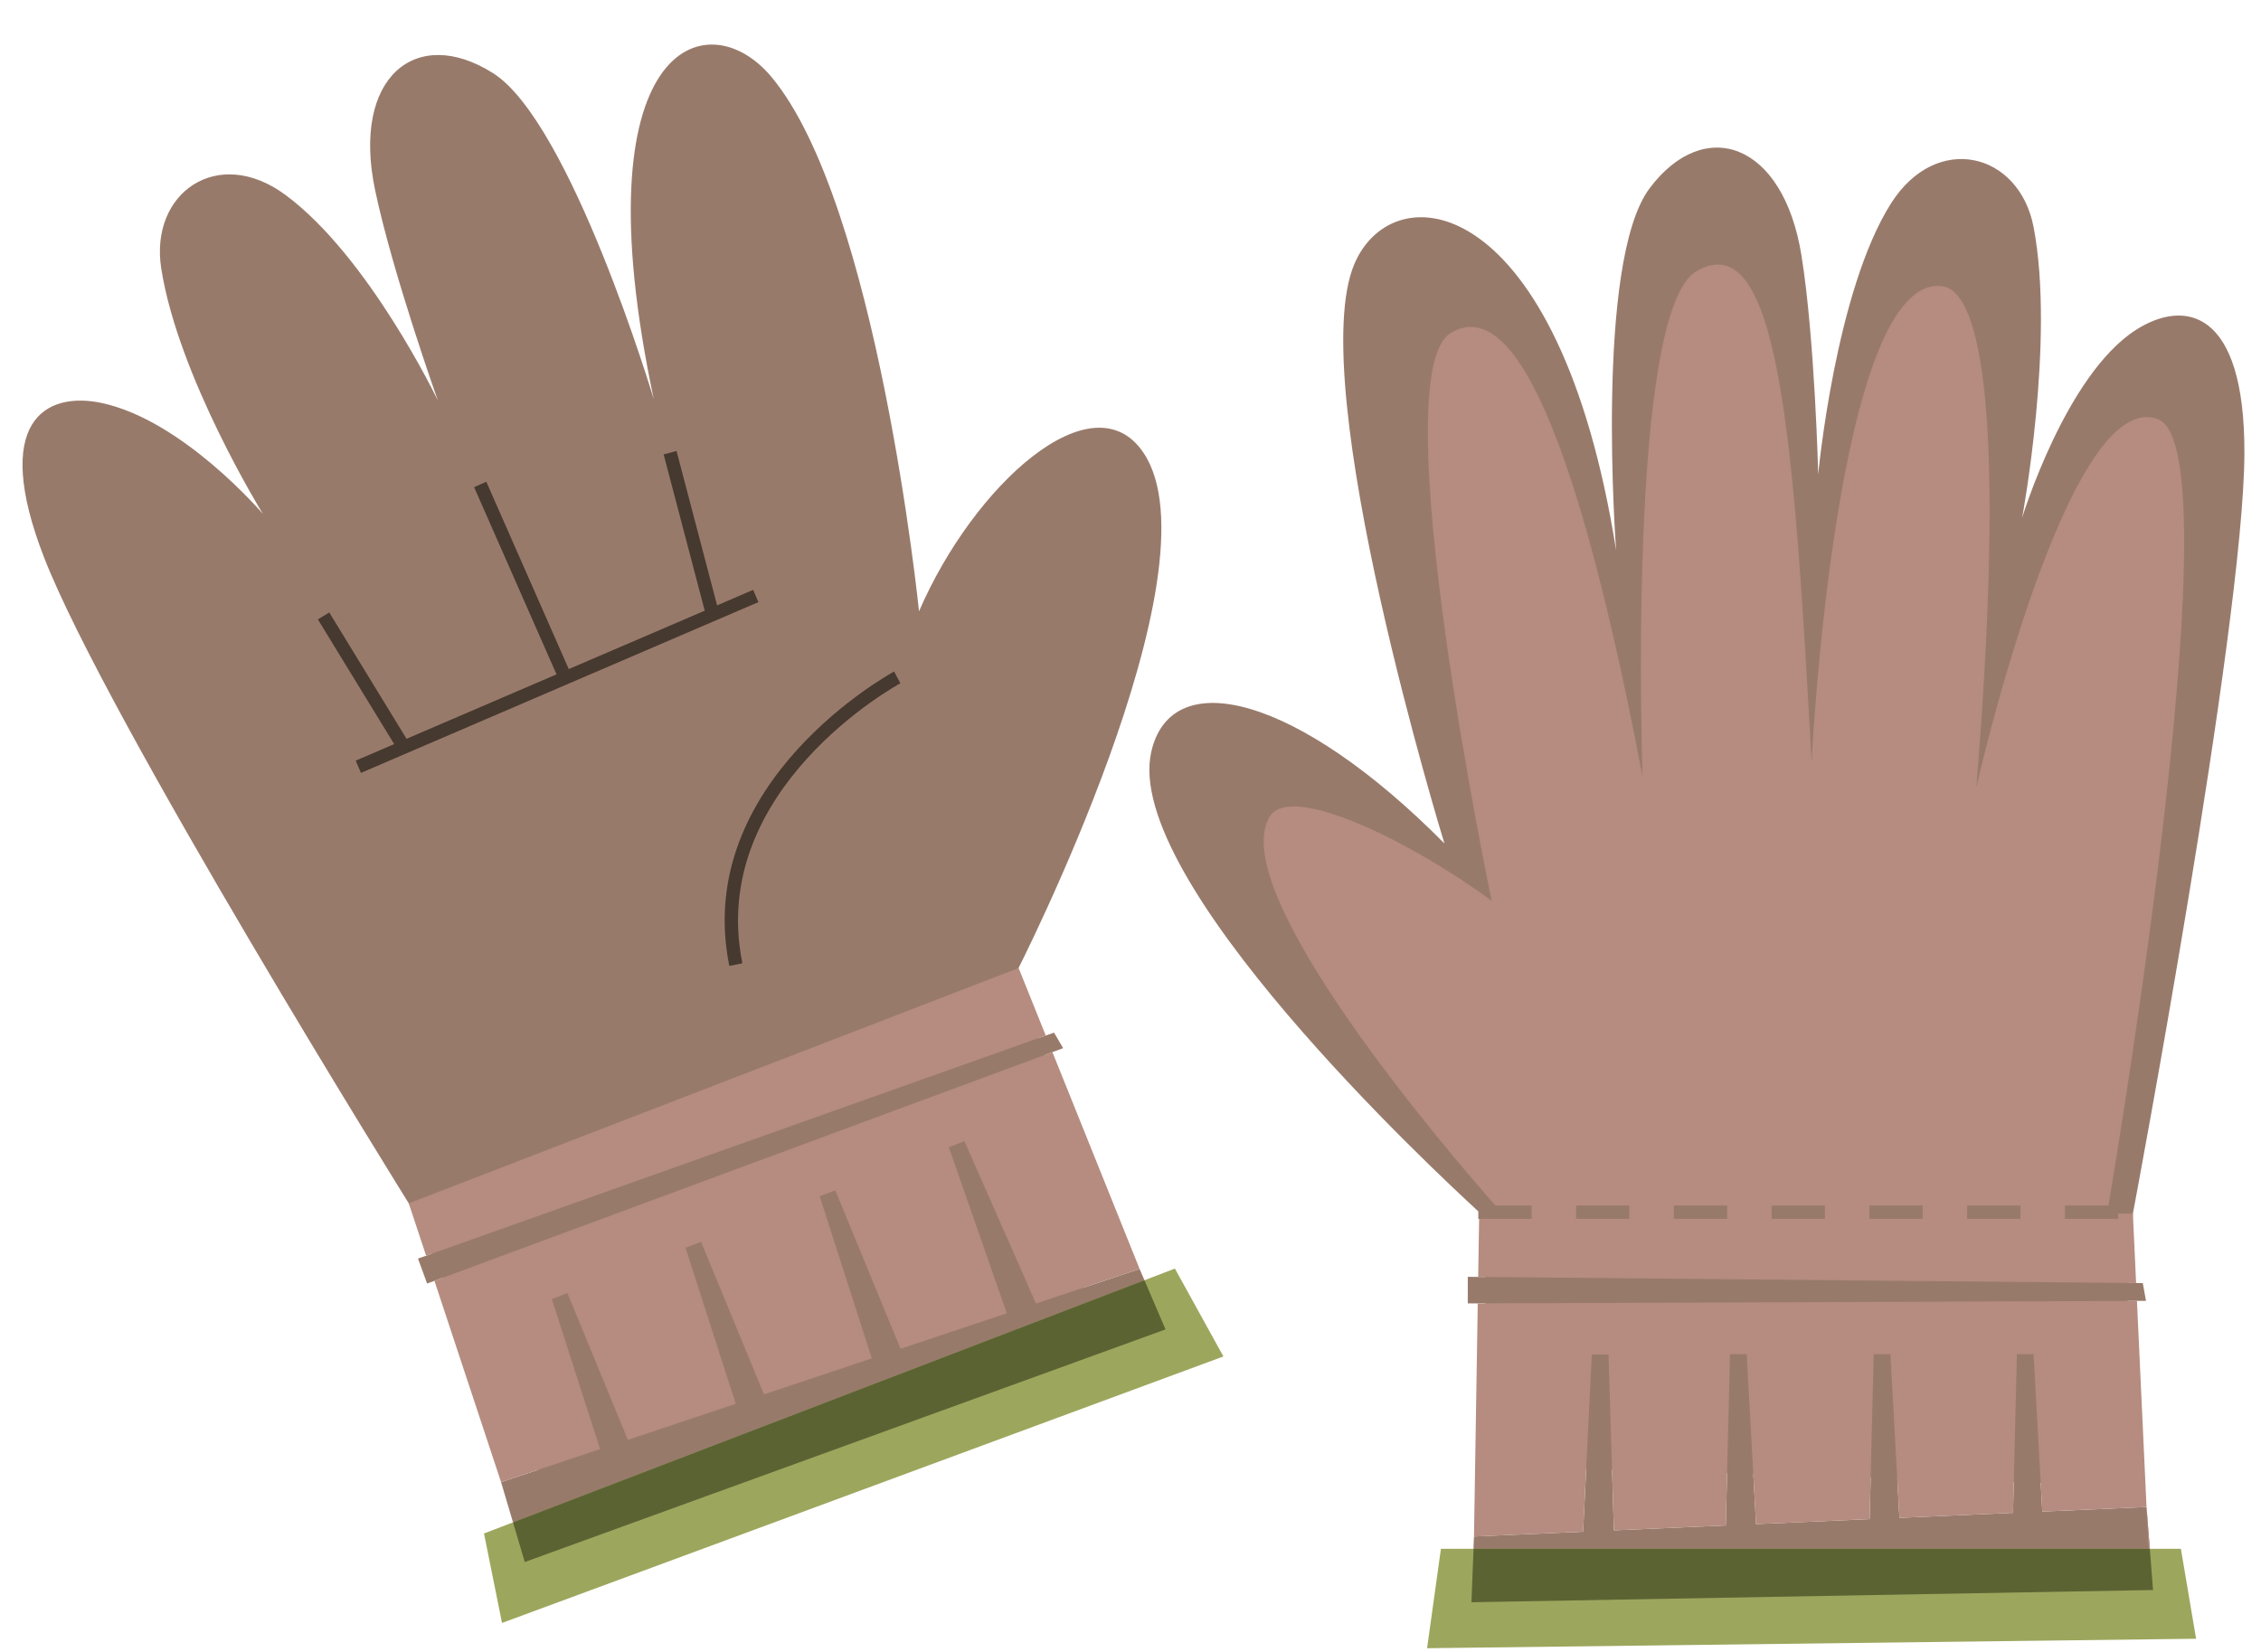 <svg xmlns="http://www.w3.org/2000/svg" xmlns:xlink="http://www.w3.org/1999/xlink" width="479" zoomAndPan="magnify" viewBox="0 0 359.25 262.5" height="350" preserveAspectRatio="xMidYMid meet" version="1.0"><defs><clipPath id="df83588208"><path d="M 76.305 201.254 L 349 201.254 L 349 261.938 L 76.305 261.938 Z M 76.305 201.254 " clip-rule="nonzero"/></clipPath></defs><path fill="#987a6b" d="M 319.848 240.426 L 319.969 235.531 L 301.457 234.965 L 301.801 241.219 Z M 297.066 241.422 L 297.23 234.836 L 278.586 234.27 L 279.02 242.215 Z M 274.211 242.426 L 274.414 234.141 L 256.141 233.582 L 256.434 243.207 Z M 341.586 246.137 L 325.293 254.633 L 273.914 254.633 L 256.785 254.578 L 250.988 254.578 L 234.129 246.137 L 234.203 244.184 L 251.539 243.422 L 252.031 233.457 L 236.586 232.988 L 236.035 207.129 L 233.215 207.141 L 233.215 202.914 L 235.945 202.941 L 235.746 193.707 L 234.887 193.707 L 234.887 192.508 C 227.785 185.996 178.258 139.73 182.934 119.441 C 186.168 105.398 206.328 110.629 229.504 134.047 C 229.504 134.047 207.051 61.02 215.211 41.918 C 221.461 27.293 247.73 30.48 256.785 87.453 C 256.785 87.453 253.328 41.66 262.098 29.934 C 270.766 18.348 283.344 22.543 286.238 40.617 C 288.367 53.906 288.895 75.383 288.895 75.383 C 288.895 75.383 291.613 46.23 300.484 32.289 C 307.703 20.945 320.832 24.188 323.117 36.09 C 326.555 54.016 321.305 82.262 321.305 82.262 C 321.305 82.262 328.188 59.629 339.352 52.445 C 346.965 47.547 356.715 48.945 356.613 72.125 C 356.488 99.617 338.895 192.871 338.895 192.871 L 338.23 203.891 L 340.469 203.914 L 340.977 206.734 L 338.055 206.746 L 336.289 236.027 L 324.25 235.66 L 324.5 240.223 L 341.062 239.496 Z M 181.844 203.461 L 169.121 217.383 L 163.711 219.457 L 147.738 225.637 L 142.328 227.715 L 126.422 233.812 L 121.008 235.887 L 105.176 241.957 L 99.766 244.035 L 81.512 241.938 L 79.617 235.551 L 85.5 233.586 L 84.148 230.051 L 82.836 230.602 L 70.328 203.074 L 67.863 203.984 L 66.414 200.016 L 68.59 199.246 L 64.949 191.238 C 64.949 191.238 16.961 114.207 7 88.582 C -1.395 66.977 7.211 62.18 16.074 64.027 C 29.07 66.738 41.77 81.668 41.77 81.668 C 41.77 81.668 28.309 59.879 25.617 42.652 C 23.746 30.676 34.586 22.992 45.387 31 C 58.664 40.84 69.566 63.637 69.566 63.637 C 69.566 63.637 62.371 43.398 59.602 30.227 C 55.832 12.312 66.074 3.891 78.316 11.609 C 90.703 19.414 103.871 63.41 103.871 63.41 C 91.922 6.973 112.27 -0.008 122.516 12.156 C 139.418 32.234 146.023 97.148 146.023 97.148 C 154.738 76.988 173.633 59.992 181.68 71.941 C 194.203 90.539 161.414 154.691 161.414 154.691 L 165.098 164.945 L 167.477 164.102 L 168.922 166.578 L 166.066 167.633 L 174.84 192.066 L 173.148 192.773 L 177.004 202.723 L 171.828 204.75 L 181.074 201.664 L 181.844 203.461 " fill-opacity="1" fill-rule="nonzero"/><path fill="#b58c7f" d="M 341.586 246.137 L 341.062 239.496 L 341.375 246.137 Z M 324.824 246.137 L 234.172 246.137 L 234.09 251.137 L 341.598 250.93 L 341.375 246.137 Z M 321.031 191.586 L 312.555 191.586 L 312.555 193.707 L 321.031 193.707 Z M 305.496 191.586 L 297.023 191.586 L 297.023 193.707 L 305.496 193.707 Z M 289.961 191.586 L 281.488 191.586 L 281.488 193.707 L 289.961 193.707 Z M 274.43 191.586 L 265.957 191.586 L 265.957 193.707 L 274.43 193.707 Z M 258.895 191.586 L 250.422 191.586 L 250.422 193.707 L 258.895 193.707 Z M 339.406 203.902 L 234.867 202.93 L 235.016 193.707 L 243.359 193.707 L 243.359 191.586 L 237.609 191.586 C 231.152 184.27 194.328 141.645 201.777 129.742 C 205.227 124.23 224.977 134.23 237.012 143.168 C 237.012 143.168 219.508 59.512 230.504 52.922 C 237.758 48.578 248.297 56.793 260.984 123.426 C 260.984 123.426 258.43 49.707 269.504 43.145 C 282.746 35.301 285.051 70.418 287.844 121.012 C 287.844 121.012 291.695 43.023 308.691 45.5 C 313.75 46.234 319.23 60.656 314.02 125.113 C 314.02 125.113 328.547 60.895 342.938 66.652 C 354.867 71.422 337.184 178.695 335.012 191.586 L 328.09 191.586 L 328.09 193.707 L 336.562 193.707 L 336.562 192.867 L 338.895 192.871 Z M 251.539 243.422 L 252.922 215.254 L 255.578 215.254 L 256.434 243.207 L 274.211 242.426 L 274.879 215.207 L 277.535 215.207 L 279.02 242.215 L 297.066 241.422 L 297.711 215.207 L 300.367 215.207 L 301.801 241.219 L 319.848 240.426 L 320.465 215.207 L 323.121 215.207 L 324.5 240.223 L 341.062 239.496 L 339.539 206.742 L 234.801 207.137 L 234.203 244.184 Z M 161.848 153.84 L 64.949 191.238 L 67.707 199.559 L 166.16 164.566 Z M 69.027 203.555 L 79.617 235.551 L 95.344 230.293 L 87.676 206.441 L 90.156 205.492 L 99.766 228.82 L 116.898 223.098 L 108.922 198.297 L 111.398 197.348 L 121.391 221.598 L 138.52 215.875 L 130.242 190.121 L 132.719 189.168 L 143.09 214.352 L 159.965 208.711 L 150.758 182.309 L 153.238 181.359 L 164.613 207.16 L 181.074 201.664 L 167.219 167.207 Z M 234.203 244.184 L 234.172 246.137 L 234.129 246.137 Z M 234.203 244.184 " fill-opacity="1" fill-rule="nonzero"/><g clip-path="url(#df83588208)"><path fill="#9da65d" d="M 346.52 246.137 L 228.949 246.137 L 226.75 261.938 L 348.938 260.434 Z M 186.68 201.605 L 194.387 215.57 L 79.766 257.922 L 76.902 243.703 L 186.68 201.605 " fill-opacity="1" fill-rule="nonzero"/></g><path fill="#5c6333" d="M 341.586 246.137 L 234.129 246.137 L 233.801 254.633 L 342.098 252.691 Z M 181.844 203.461 L 185.191 211.273 L 83.379 248.242 L 81.512 241.938 L 181.844 203.461 " fill-opacity="1" fill-rule="nonzero"/><path fill="#46392f" d="M 143.059 108.59 L 142.066 106.723 C 141.746 106.891 109.941 124.191 115.883 153.504 L 117.957 153.086 C 112.332 125.328 142.75 108.754 143.059 108.59 Z M 120.504 95.688 L 57.352 122.828 L 56.516 120.883 L 62.629 118.254 L 50.508 98.438 L 52.316 97.332 L 64.594 117.41 L 88.426 107.172 L 75.328 77.418 L 77.27 76.562 L 90.371 106.332 L 111.973 97.051 L 105.445 72.211 L 107.496 71.676 L 113.941 96.207 L 119.668 93.742 L 120.504 95.688 " fill-opacity="1" fill-rule="nonzero"/></svg>